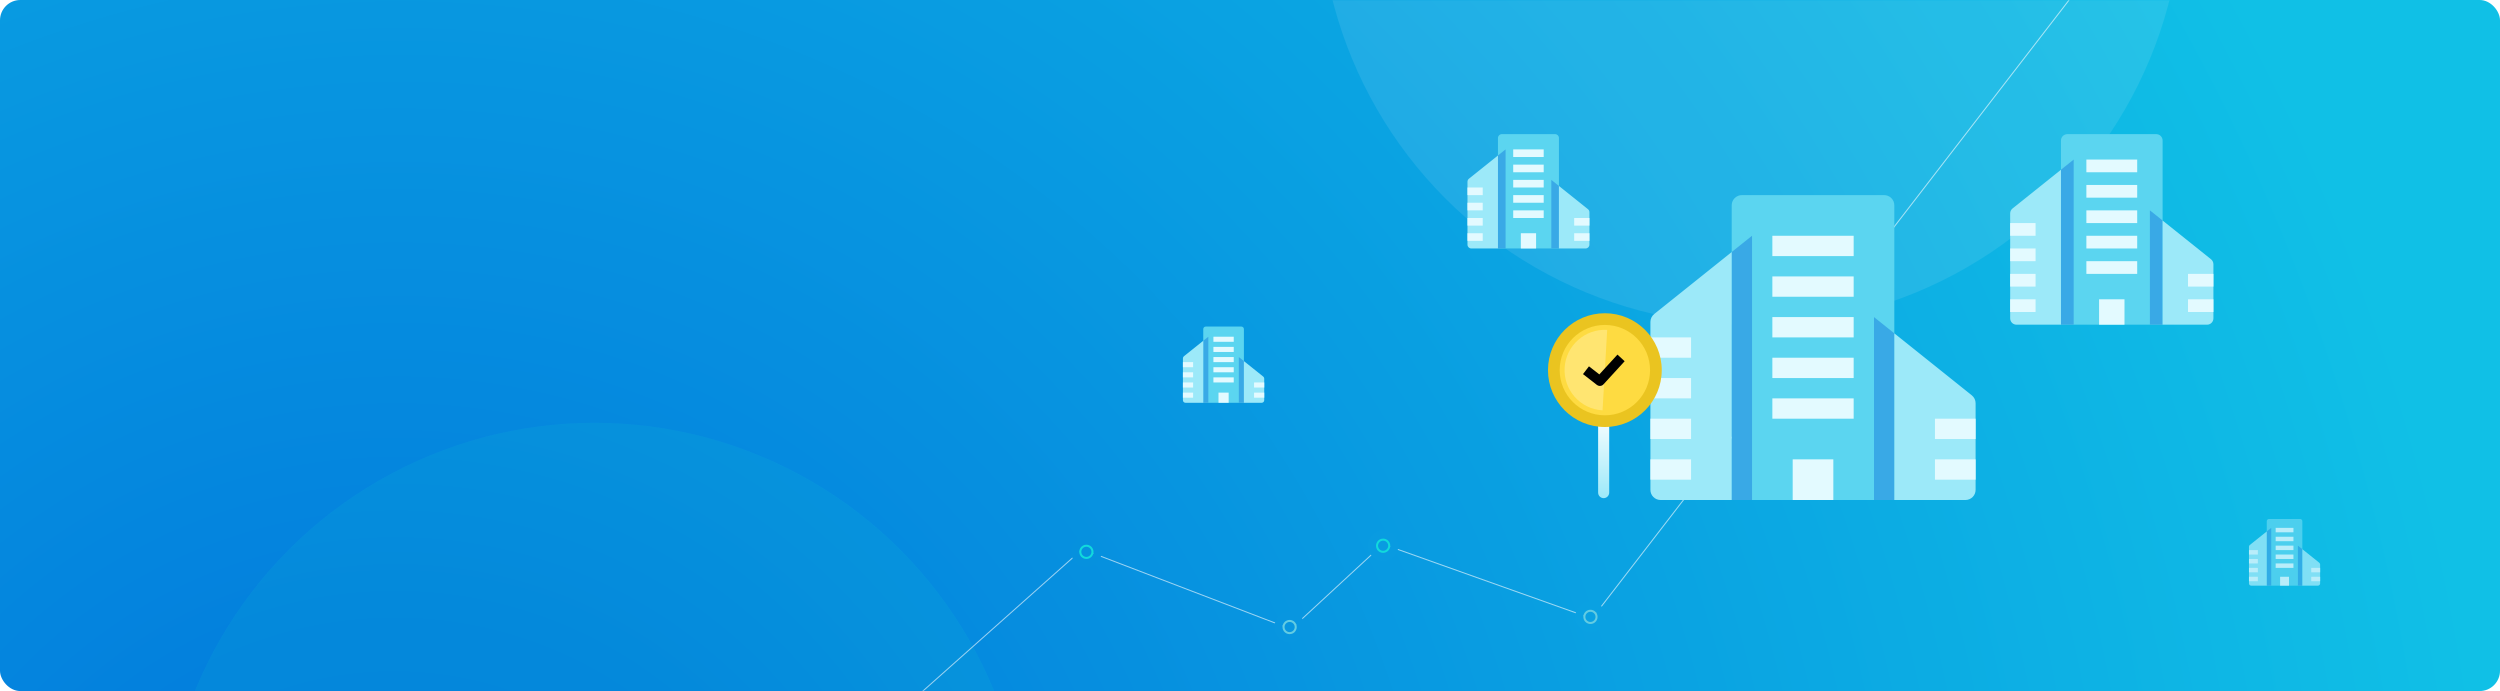 <svg xmlns="http://www.w3.org/2000/svg" xmlns:xlink="http://www.w3.org/1999/xlink" width="1230" height="340" viewBox="0 0 1230 340">
    <defs>
        <circle id="9rc7emw49h" cx="351.5" cy="303.5" r="3.5"/>
        <circle id="9t6armwg0i" cx="249.5" cy="268.5" r="3.5"/>
        <circle id="7qoasgnv2j" cx="203.5" cy="308.5" r="3.5"/>
        <circle id="2pm15pbvwk" cx="103.5" cy="271.5" r="3.5"/>
        <filter id="6rreh4ikmc" width="156.5%" height="156.5%" x="-28.2%" y="-28.2%" filterUnits="objectBoundingBox">
            <feGaussianBlur in="SourceGraphic" stdDeviation="40"/>
        </filter>
        <filter id="wu1urmad3e" width="156.5%" height="156.5%" x="-28.2%" y="-28.2%" filterUnits="objectBoundingBox">
            <feGaussianBlur in="SourceGraphic" stdDeviation="40"/>
        </filter>
        <rect id="gmmn5avg2a" width="1230" height="340" x="0" y="0" rx="10"/>
        <rect id="wf9sxbfdkf" width="1230" height="340" x="0" y="0" rx="10"/>
        <radialGradient id="l6nx9676zb" cx="15.828%" cy="148.555%" r="305.573%" fx="15.828%" fy="148.555%" gradientTransform="scale(.276 1) rotate(-13.723 .365 -.236)">
            <stop offset="0%" stop-color="#0071DB"/>
            <stop offset="100%" stop-color="#10C0E6"/>
        </radialGradient>
        <linearGradient id="ftvpvlercl" x1="50%" x2="50%" y1="0%" y2="100%">
            <stop offset="0%" stop-color="#F4FDFF"/>
            <stop offset="100%" stop-color="#9CE9F9"/>
        </linearGradient>
    </defs>
    <g fill="none" fill-rule="evenodd">
        <g>
            <g transform="translate(-345 -1910) translate(345 1910)">
                <mask id="hhkj1526ld" fill="#fff">
                    <use xlink:href="#gmmn5avg2a"/>
                </mask>
                <use fill="url(#l6nx9676zb)" xlink:href="#gmmn5avg2a"/>
                <circle cx="861.5" cy="-52.5" r="212.5" fill="#FFF" filter="url(#6rreh4ikmc)" mask="url(#hhkj1526ld)" opacity=".3"/>
                <circle cx="292.5" cy="420.5" r="212.5" fill="#10E2CE" filter="url(#wu1urmad3e)" mask="url(#hhkj1526ld)" opacity=".3"/>
                <mask id="lu162yfuqg" fill="#fff">
                    <use xlink:href="#wf9sxbfdkf"/>
                </mask>
                <g mask="url(#lu162yfuqg)">
                    <g>
                        <path stroke="#FFF" stroke-width=".5" d="M0 360.51L101.5 270.208 204.164 309.51 249.406 267.708 352.25 304.333 587 0" opacity=".6" transform="translate(431)"/>
                        <g transform="translate(431)">
                            <use fill="#0AA1E2" xlink:href="#9rc7emw49h"/>
                            <circle cx="351.5" cy="303.5" r="5.5" stroke="#0AA1E2" stroke-width="4"/>
                            <circle cx="351.5" cy="303.5" r="3" stroke="#63CCE2" stroke-linejoin="square"/>
                        </g>
                        <g transform="translate(431)">
                            <use fill="#099BE1" xlink:href="#9t6armwg0i"/>
                            <circle cx="249.5" cy="268.5" r="5.5" stroke="#099BE1" stroke-width="4"/>
                            <circle cx="249.5" cy="268.5" r="3" stroke="#11DADC" stroke-linejoin="square"/>
                        </g>
                        <g transform="translate(431)">
                            <use fill="#0896E0" xlink:href="#7qoasgnv2j"/>
                            <circle cx="203.5" cy="308.5" r="5.5" stroke="#0896E0" stroke-width="4"/>
                            <circle cx="203.5" cy="308.5" r="3" stroke="#63CCE2" stroke-linejoin="square"/>
                        </g>
                        <g transform="translate(431)">
                            <use fill="#0691DE" xlink:href="#2pm15pbvwk"/>
                            <circle cx="103.5" cy="271.5" r="5.5" stroke="#0691DE" stroke-width="4"/>
                            <circle cx="103.5" cy="271.5" r="3" stroke="#11DADC" stroke-linejoin="square"/>
                        </g>
                    </g>
                </g>
                <g mask="url(#lu162yfuqg)">
                    <g>
                        <path fill="#5BD5F0" fill-rule="nonzero" d="M28.125 0h43.75C73.601 0 75 1.4 75 3.125V93.75H25V3.125C25 1.399 26.4 0 28.125 0z" transform="translate(989 66)"/>
                        <path fill="#39A9E6" fill-rule="nonzero" d="M25 17.5L25 93.75 31.25 93.75 31.25 12.5zM68.75 37.5L68.75 93.75 75 93.75 75 42.5z" transform="translate(989 66)"/>
                        <path fill="#9CE9F9" fill-rule="nonzero" d="M0 39.002v51.623c0 1.726 1.4 3.125 3.125 3.125H25V17.5L1.173 36.562C.432 37.155 0 38.052 0 39.002zM75 42.5v51.25h21.875c1.726 0 3.125-1.4 3.125-3.125V64.002c0-.95-.432-1.847-1.173-2.44L75 42.5z" transform="translate(989 66)"/>
                        <g>
                            <path fill="#E3FAFF" fill-rule="nonzero" d="M87.5 25L100 25 100 31.25 87.5 31.25zM87.5 37.5L100 37.5 100 43.75 87.5 43.75zM0 25L12.5 25 12.5 31.25 0 31.25zM0 12.5L12.5 12.5 12.5 18.75 0 18.75zM0 0L12.5 0 12.5 6.25 0 6.25z" transform="translate(989 66) translate(0 43.75)"/>
                        </g>
                        <path fill="#E3FAFF" fill-rule="nonzero" d="M0 81.25L12.5 81.25 12.5 87.5 0 87.5zM37.5 12.5L62.5 12.5 62.5 18.75 37.5 18.75zM37.5 25L62.5 25 62.5 31.25 37.5 31.25zM37.5 37.5L62.5 37.5 62.5 43.75 37.5 43.75zM37.5 50L62.5 50 62.5 56.25 37.5 56.25zM37.5 62.5L62.5 62.5 62.5 68.75 37.5 68.75zM43.75 81.25L56.25 81.25 56.25 93.75 43.75 93.75z" transform="translate(989 66)"/>
                    </g>
                </g>
                <path d="M987.06 48L1098 48 1098 170 969 170 969 80.614z" mask="url(#lu162yfuqg)"/>
                <g mask="url(#lu162yfuqg)">
                    <g>
                        <path fill="#5BD5F0" fill-rule="nonzero" d="M45 0h70c2.761 0 5 2.239 5 5v145H40V5c0-2.761 2.239-5 5-5z" transform="translate(812 96)"/>
                        <path fill="#39A9E6" fill-rule="nonzero" d="M40 28L40 150 50 150 50 20zM110 60L110 150 120 150 120 68z" transform="translate(812 96)"/>
                        <path fill="#9CE9F9" fill-rule="nonzero" d="M0 62.403V145c0 2.761 2.239 5 5 5h35V28L1.877 58.499C.69 59.448 0 60.884 0 62.403zM120 68v82h35c2.761 0 5-2.239 5-5v-42.597c0-1.519-.69-2.955-1.877-3.904L120 68z" transform="translate(812 96)"/>
                        <g>
                            <path fill="#E3FAFF" fill-rule="nonzero" d="M140 40L160 40 160 50 140 50zM140 60L160 60 160 70 140 70zM0 40L20 40 20 50 0 50zM0 20L20 20 20 30 0 30zM0 0L20 0 20 10 0 10z" transform="translate(812 96) translate(0 70)"/>
                        </g>
                        <path fill="#E3FAFF" fill-rule="nonzero" d="M0 130L20 130 20 140 0 140zM60 20L100 20 100 30 60 30zM60 40L100 40 100 50 60 50zM60 60L100 60 100 70 60 70zM60 80L100 80 100 90 60 90zM60 100L100 100 100 110 60 110zM70 130L90 130 90 150 70 150z" transform="translate(812 96)"/>
                    </g>
                </g>
                <g mask="url(#lu162yfuqg)">
                    <g>
                        <path fill="url(#ftvpvlercl)" fill-rule="nonzero" d="M28 52.545c-1.507 0-2.727 1.22-2.727 2.728v33.09c0 1.508 1.22 2.728 2.727 2.728s2.727-1.22 2.727-2.727V55.273c0-1.508-1.22-2.728-2.727-2.728z" transform="translate(761 154)"/>
                        <g>
                            <g fill-rule="nonzero" transform="translate(761 154) translate(.609 .114)">
                                <circle cx="27.985" cy="27.985" r="27.985" fill="#EAC420"/>
                                <circle cx="27.985" cy="27.985" r="22.231" fill="#FEDB41"/>
                                <path fill="#FFE571" d="M29.125 8.19C18.193 7.56 8.817 15.91 8.187 26.844 7.556 37.778 15.909 47.15 26.84 47.782L29.125 8.19z"/>
                            </g>
                        </g>
                        <path fill="#000" fill-rule="nonzero" d="M26.528 36c-.473 0-.936-.14-1.33-.406L18 30.764l2.662-4.019 5.369 3.602L34.252 20 38 23.019l-9.598 12.075c-.455.573-1.145.907-1.874.906z" transform="translate(761 154) rotate(4 28 28)"/>
                    </g>
                </g>
                <g mask="url(#lu162yfuqg)">
                    <g>
                        <path fill="#5BD5F0" fill-rule="nonzero" d="M16.875 0h26.25C44.161 0 45 .84 45 1.875V56.25H15V1.875C15 .839 15.84 0 16.875 0z" transform="translate(722 66)"/>
                        <path fill="#39A9E6" fill-rule="nonzero" d="M15 10.5L15 56.25 18.75 56.25 18.75 7.5zM41.25 22.5L41.25 56.25 45 56.25 45 25.5z" transform="translate(722 66)"/>
                        <path fill="#9CE9F9" fill-rule="nonzero" d="M0 23.401v30.974c0 1.036.84 1.875 1.875 1.875H15V10.5L.704 21.937c-.445.356-.704.895-.704 1.464zM45 25.5v30.75h13.125c1.036 0 1.875-.84 1.875-1.875V38.401c0-.57-.259-1.108-.704-1.464L45 25.5z" transform="translate(722 66)"/>
                        <g>
                            <path fill="#E3FAFF" fill-rule="nonzero" d="M52.5 15L60 15 60 18.75 52.5 18.75zM52.5 22.5L60 22.5 60 26.25 52.5 26.25zM0 15L7.5 15 7.5 18.75 0 18.75zM0 7.5L7.5 7.5 7.5 11.25 0 11.25zM0 0L7.5 0 7.5 3.75 0 3.75z" transform="translate(722 66) translate(0 26.25)"/>
                        </g>
                        <path fill="#E3FAFF" fill-rule="nonzero" d="M0 48.75L7.5 48.75 7.5 52.5 0 52.5zM22.5 7.5L37.5 7.5 37.5 11.25 22.5 11.25zM22.5 15L37.5 15 37.5 18.75 22.5 18.75zM22.5 22.5L37.5 22.5 37.5 26.25 22.5 26.25zM22.5 30L37.5 30 37.5 33.75 22.5 33.75zM22.5 37.5L37.5 37.5 37.5 41.25 22.5 41.25zM26.25 48.75L33.75 48.75 33.75 56.25 26.25 56.25z" transform="translate(722 66)"/>
                    </g>
                </g>
                <path d="M692 38H812V150H692z" mask="url(#lu162yfuqg)"/>
                <g mask="url(#lu162yfuqg)" opacity=".8">
                    <g>
                        <g fill-rule="nonzero">
                            <path fill="#5BD5F0" d="M9.844 0h15.312c.604 0 1.094.49 1.094 1.094v31.718H8.75V1.095C8.75.49 9.24 0 9.844 0z" transform="translate(1089 239) translate(17.5 16.333)"/>
                            <path fill="#39A9E6" d="M8.75 6.125L8.75 32.813 10.938 32.813 10.938 4.375zM24.063 13.125L24.063 32.813 26.25 32.813 26.25 14.875z" transform="translate(1089 239) translate(17.5 16.333)"/>
                            <path fill="#9CE9F9" d="M0 13.65V31.72c0 .604.49 1.093 1.094 1.093H8.75V6.125L.41 12.797c-.259.207-.41.521-.41.854zM26.25 14.875v17.938h7.656c.604 0 1.094-.49 1.094-1.094V22.4c0-.333-.151-.647-.41-.854l-8.34-6.672z" transform="translate(1089 239) translate(17.5 16.333)"/>
                            <g fill="#E3FAFF">
                                <path d="M30.625 8.75L35 8.75 35 10.938 30.625 10.938zM30.625 13.125L35 13.125 35 15.313 30.625 15.313zM0 8.75L4.375 8.75 4.375 10.938 0 10.938zM0 4.375L4.375 4.375 4.375 6.563 0 6.563zM0 0L4.375 0 4.375 2.188 0 2.188z" transform="translate(1089 239) translate(17.5 16.333) translate(0 15.313)"/>
                            </g>
                            <path fill="#E3FAFF" d="M0 28.438L4.375 28.438 4.375 30.625 0 30.625zM13.125 4.375L21.875 4.375 21.875 6.563 13.125 6.563zM13.125 8.75L21.875 8.75 21.875 10.938 13.125 10.938zM13.125 13.125L21.875 13.125 21.875 15.313 13.125 15.313zM13.125 17.5L21.875 17.5 21.875 19.688 13.125 19.688zM13.125 21.875L21.875 21.875 21.875 24.063 13.125 24.063zM15.313 28.438L19.688 28.438 19.688 32.813 15.313 32.813z" transform="translate(1089 239) translate(17.5 16.333)"/>
                        </g>
                        <path d="M0 0H70V65.333H0z" transform="translate(1089 239)"/>
                    </g>
                </g>
                <g mask="url(#lu162yfuqg)">
                    <g>
                        <g fill-rule="nonzero">
                            <path fill="#5BD5F0" d="M11.25 0h17.5C29.44 0 30 .56 30 1.25V37.5H10V1.25C10 .56 10.56 0 11.25 0z" transform="translate(562 142) translate(20 18.667)"/>
                            <path fill="#39A9E6" d="M10 7L10 37.5 12.5 37.5 12.5 5zM27.5 15L27.5 37.5 30 37.5 30 17z" transform="translate(562 142) translate(20 18.667)"/>
                            <path fill="#9CE9F9" d="M0 15.6v20.65c0 .69.56 1.25 1.25 1.25H10V7L.47 14.625c-.297.237-.47.596-.47.976zM30 17v20.5h8.75c.69 0 1.25-.56 1.25-1.25V25.6c0-.379-.173-.738-.47-.975L30 17z" transform="translate(562 142) translate(20 18.667)"/>
                            <g fill="#E3FAFF">
                                <path d="M35 10L40 10 40 12.5 35 12.5zM35 15L40 15 40 17.5 35 17.5zM0 10L5 10 5 12.5 0 12.5zM0 5L5 5 5 7.5 0 7.5zM0 0L5 0 5 2.5 0 2.5z" transform="translate(562 142) translate(20 18.667) translate(0 17.5)"/>
                            </g>
                            <path fill="#E3FAFF" d="M0 32.5L5 32.5 5 35 0 35zM15 5L25 5 25 7.5 15 7.5zM15 10L25 10 25 12.5 15 12.5zM15 15L25 15 25 17.5 15 17.5zM15 20L25 20 25 22.5 15 22.5zM15 25L25 25 25 27.5 15 27.5zM17.5 32.5L22.5 32.5 22.5 37.5 17.5 37.5z" transform="translate(562 142) translate(20 18.667)"/>
                        </g>
                        <path d="M0 0H80V74.667H0z" transform="translate(562 142)"/>
                    </g>
                </g>
            </g>
        </g>
    </g>
</svg>
